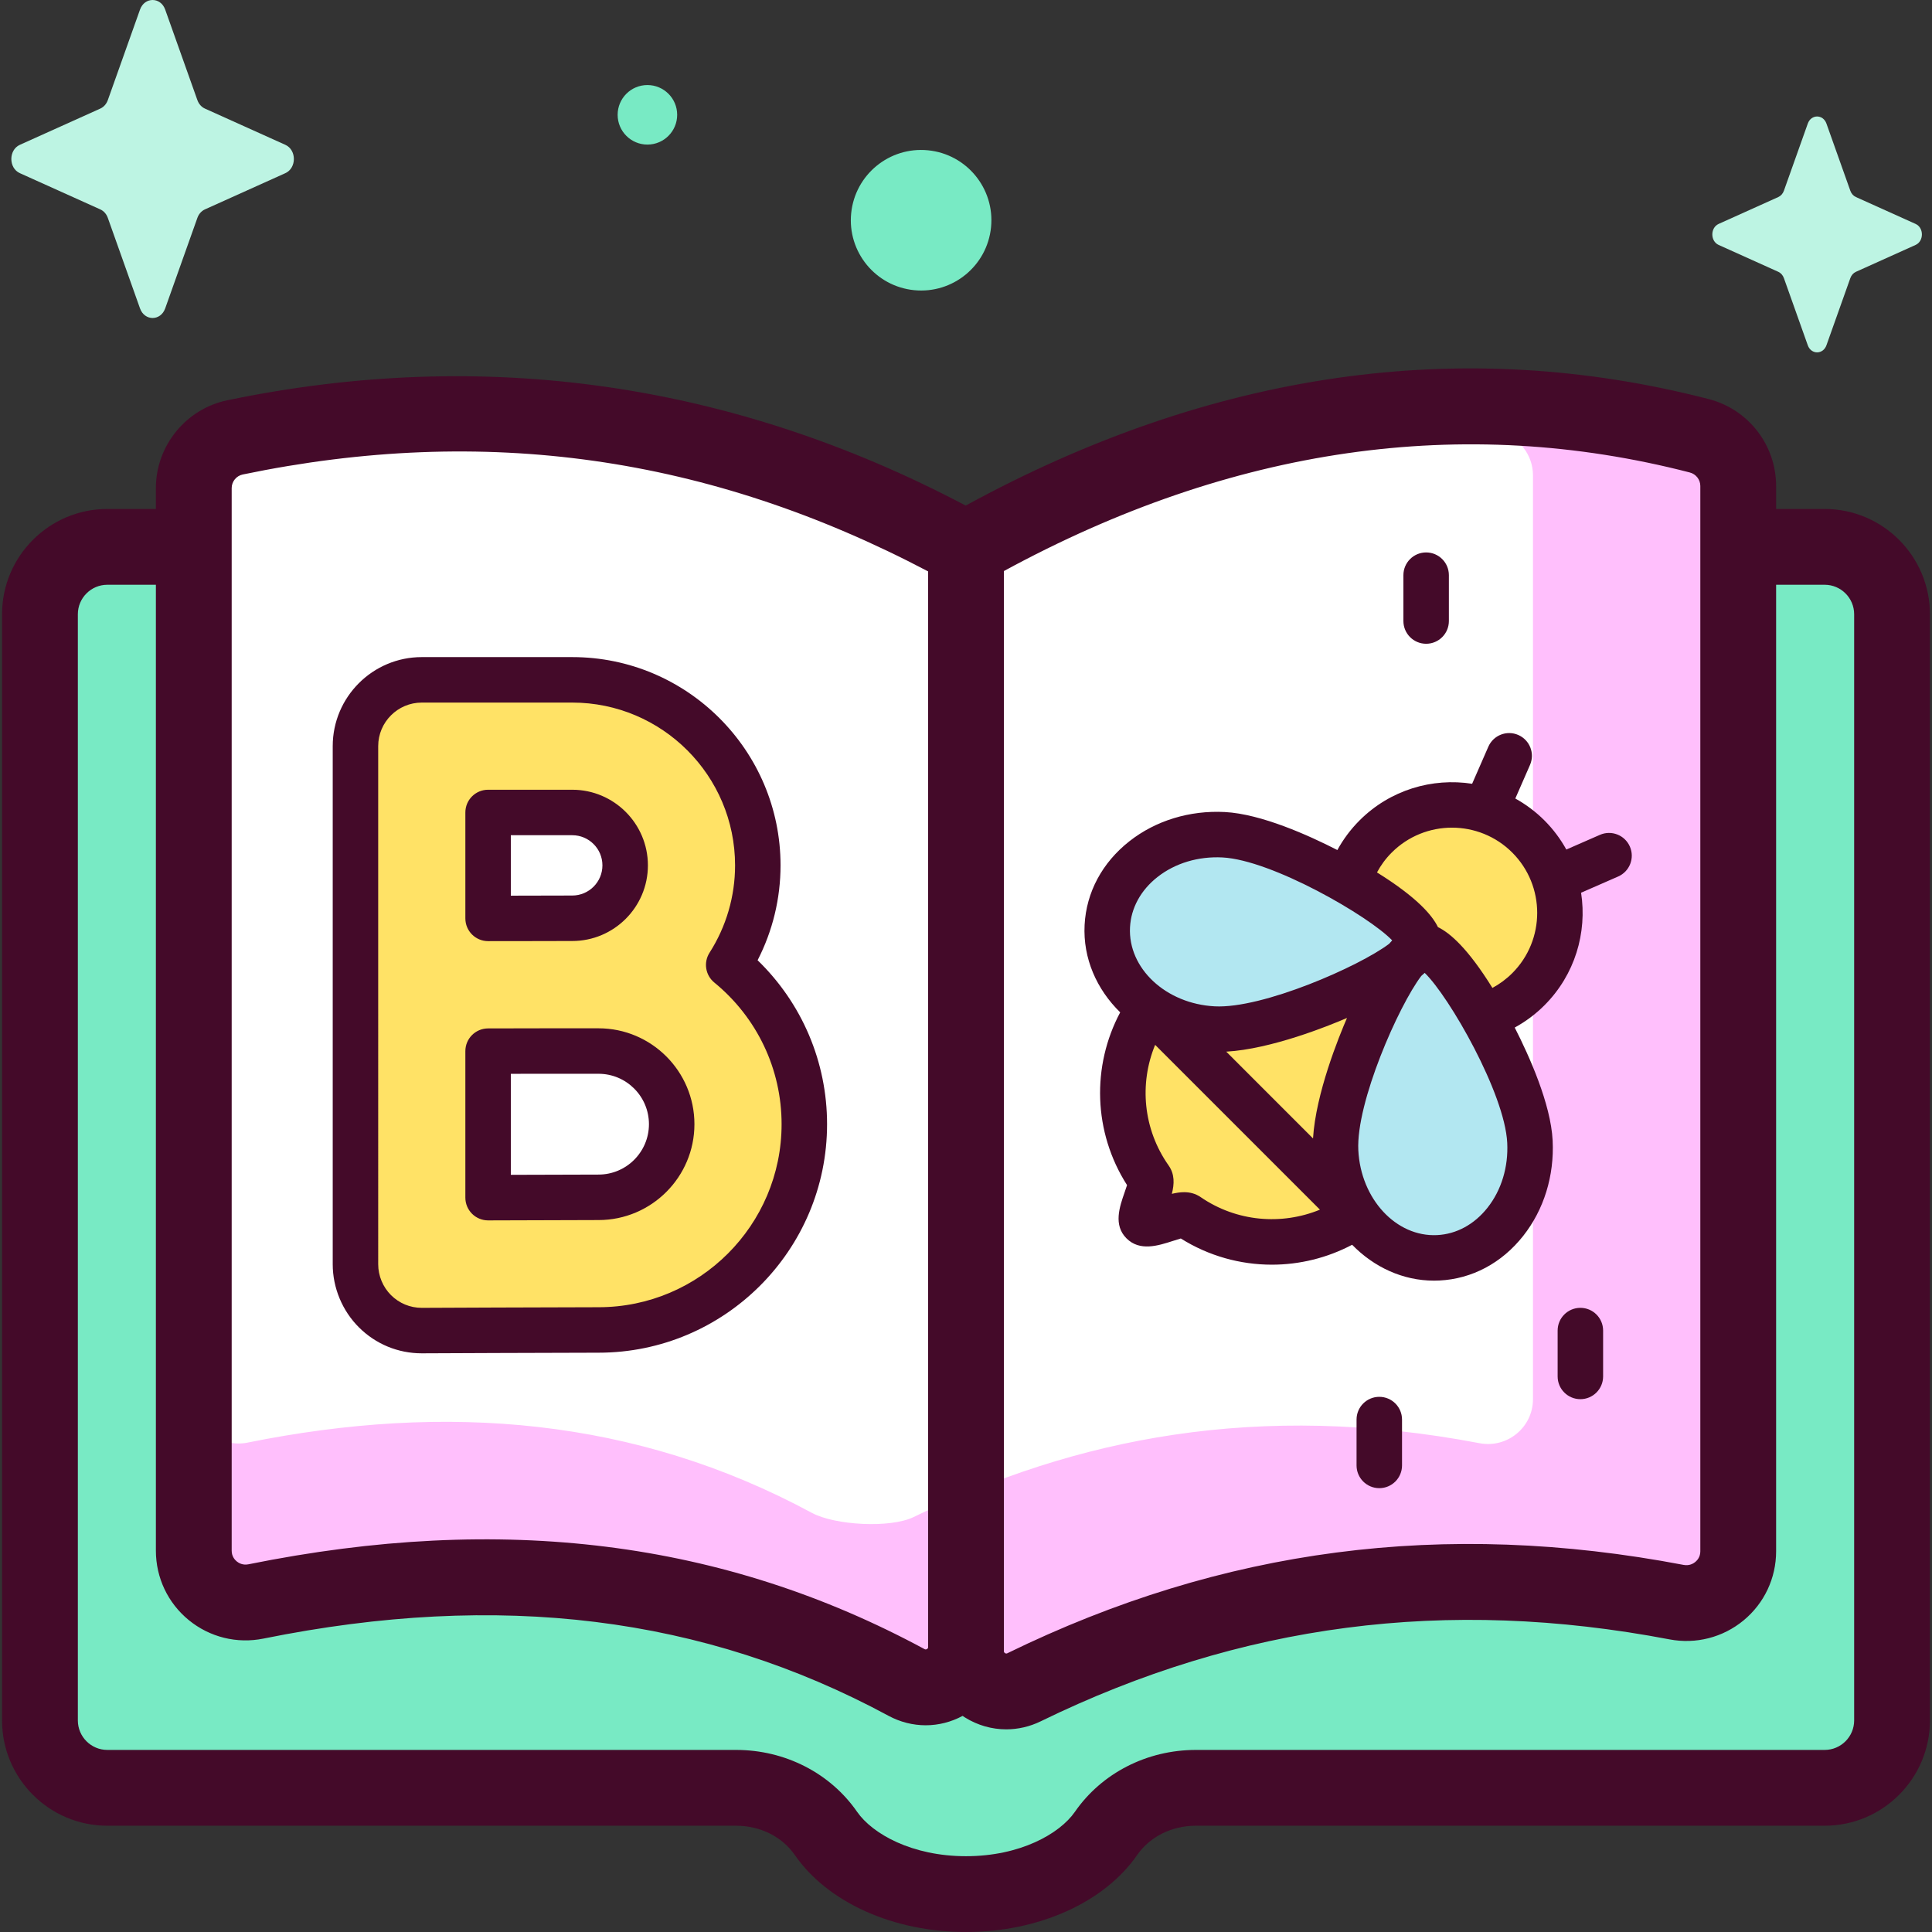 <svg id="Capa_1" enable-background="new 0 0 512 512" height="512" viewBox="0 0 512 512" width="512" xmlns="http://www.w3.org/2000/svg"><rect x="0" y="0" width="512" height="512" fill="#333333" stroke="none"/><g><g><path d="m10.587 162.784v293.148c0 9.864 7.996 17.861 17.86 17.861h166.632c9.405 0 18.445 4.343 23.802 12.074 6.593 9.514 20.736 16.091 37.119 16.091s30.526-6.577 37.119-16.091c5.357-7.73 14.397-12.074 23.802-12.074h166.632c9.864 0 17.86-7.996 17.86-17.861v-293.148c0-9.864-7.996-17.861-17.86-17.861h-455.106c-9.864 0-17.86 7.996-17.86 17.861z" fill="#78eac4"/><path d="m240.219 445.858c-98.648-57.626-189.603.138-188.866-34.895 0-.004 0-281.607 0-281.607 0-6.502 4.562-12.121 10.927-13.444 65.508-13.612 130.147-5.433 193.72 29.51v291.053c0 8.101-8.653 13.231-15.781 9.383z" fill="#fff"/><path d="m444.303 424.583c-67.51-12.865-123.357-1.63-172.932 22.564-7.1 3.465-15.371-1.691-15.371-9.591v-292.134c64.78-36.698 129.559-46.675 194.338-29.931 6.065 1.567 10.308 7.037 10.308 13.301v282.324c0 8.63-7.866 15.082-16.343 13.467z" fill="#fff"/><path d="m228.804 140.399c2.779-1.574 5.559-3.076 8.338-4.537-37.581-17.504-75.525-25.896-113.792-26.175 35.491 1.716 70.657 11.586 105.454 30.712z" fill="#af30fa"/><path d="m450.338 115.491c-28.044-7.249-56.089-9.48-84.133-6.712 10.371 1.101 20.741 2.986 31.112 5.667 5.258 1.359 8.938 6.102 8.938 11.533v244.806c0 7.482-6.821 13.077-14.171 11.676-58.538-11.155-106.963-1.413-149.951 19.566-6.156 3.004-20.831 2.219-27.012-1.118-46.674-25.202-96.863-29.241-149.489-18.608-7.378 1.492-14.278-4.126-14.278-11.654v40.311c0 8.681 7.958 15.16 16.467 13.44 60.691-12.263 118.572-7.605 172.399 21.459 7.128 3.849 24.052 4.754 31.152 1.29 49.576-24.194 105.422-35.429 172.932-22.564 8.477 1.615 16.343-4.837 16.343-13.466v-282.325c-.001-6.263-4.245-11.733-10.309-13.301z" fill="#ffbffc"/><g fill="#ffe266"><path d="m193.114 255.717c4.873-7.63 7.712-16.68 7.712-26.385 0-27.111-22.056-49.168-49.168-49.168h-39.883c-9.707 0-17.575 7.869-17.575 17.575v63.223.103 73.976c0 4.675 1.863 9.157 5.175 12.456 3.294 3.28 7.753 5.12 12.4 5.12h.078c.367-.002 36.801-.164 46.769-.164 30.069 0 54.533-24.463 54.533-54.533-.001-16.994-7.818-32.194-20.041-42.203zm-63.764-40.402h22.308c7.73 0 14.017 6.288 14.017 14.017s-6.288 14.018-14.017 14.018c-4.223-.001-16.083.05-22.308.037zm29.272 101.987c-5.376 0-18.333.046-29.272.09v-38.825c5.468-.04 23.523-.029 29.272-.03 10.688 0 19.382 8.695 19.382 19.382s-8.695 19.383-19.382 19.383z"/><path d="m302.793 323.918c-1.642-1.642 3.26-9.762 1.968-11.599-10.849-15.413-9.382-36.848 4.402-50.632l20.017-20.017c15.425-15.425 33.065-8.055 48.49 7.37 15.425 15.425 22.795 33.065 7.37 48.49l-20.017 20.017c-13.669 13.669-34.865 15.226-50.248 4.669-1.976-1.356-10.226 3.458-11.982 1.702z"/><circle cx="384.791" cy="241.92" r="28.621"/></g><path d="m321.606 272.708c-16.29-.846-28.896-13.059-28.158-27.279s14.542-25.061 30.832-24.215 52.044 21.478 51.68 28.5c-.365 7.022-38.064 23.84-54.354 22.994z" fill="#b2e7f1"/><path d="m353.948 305.105c.806 16.292 12.988 28.929 27.209 28.225 14.221-.703 25.097-14.48 24.291-30.772s-21.35-52.097-28.372-51.75c-7.022.348-23.933 38.006-23.128 54.297z" fill="#b2e7f1"/></g><g fill="#440a29"><path d="m483.552 134.88h-12.863v-6.088c0-10.84-7.334-20.309-17.838-23.025-65.451-16.919-131.68-7.414-196.927 28.218-61.848-32.646-127.653-42.042-195.686-27.907-10.968 2.278-18.928 12.067-18.928 23.277v5.525h-12.863c-15.385 0-27.903 12.518-27.903 27.904v293.149c0 15.385 12.517 27.903 27.903 27.903h166.633c6.371 0 12.183 2.897 15.546 7.75 8.726 12.591 26.111 20.414 45.373 20.414s36.648-7.823 45.373-20.414c3.364-4.854 9.176-7.751 15.547-7.751h166.632c15.386 0 27.904-12.518 27.904-27.903v-293.148c.001-15.387-12.517-27.904-27.903-27.904zm-35.729-9.666c1.637.423 2.78 1.895 2.78 3.578v282.325c0 1.495-.829 2.404-1.322 2.812-.506.419-1.579 1.076-3.097.789-63.522-12.106-122.145-4.449-179.216 23.404-.122.059-.326.16-.631-.029-.294-.184-.294-.395-.294-.535v-1.081-285.144c60.471-32.881 121.603-41.672 181.78-26.119zm-386.426 4.141c0-1.74 1.231-3.258 2.927-3.61 64.023-13.303 123.5-4.906 181.633 25.679v285.052c0 .15 0 .356-.301.536-.326.193-.536.077-.665.008v.001c-53.202-28.727-111.806-36.08-179.158-22.466-1.508.301-2.585-.347-3.093-.763-.501-.41-1.342-1.323-1.342-2.833v-281.604zm429.973 326.577c0 4.31-3.507 7.817-7.818 7.817h-166.632c-12.957 0-24.941 6.129-32.057 16.396-4.058 5.857-14.558 11.768-28.864 11.768-14.305 0-24.805-5.911-28.864-11.769-7.115-10.267-19.099-16.395-32.056-16.395h-166.632c-4.31 0-7.817-3.506-7.817-7.817v-293.148c0-4.311 3.506-7.818 7.817-7.818h12.864v255.992c0 7.153 3.174 13.852 8.708 18.38 5.546 4.538 12.759 6.326 19.791 4.905 62.556-12.642 116.738-5.95 165.638 20.452v.001c3.117 1.682 6.502 2.521 9.878 2.521 3.356 0 6.702-.838 9.775-2.488.197.133.391.271.593.398 3.366 2.104 7.159 3.166 10.97 3.166 3.098-.001 6.209-.703 9.111-2.118 53.031-25.882 107.543-32.988 166.648-21.725 7.01 1.336 14.174-.503 19.661-5.044 5.468-4.523 8.604-11.19 8.604-18.287v-256.153h12.863c4.311 0 7.818 3.507 7.818 7.818v293.148z"/><path d="m111.774 358.643h.111c.306-.002 36.646-.164 46.737-.164 33.392 0 60.559-27.166 60.559-60.559 0-16.489-6.652-32.054-18.41-43.445 3.991-7.763 6.081-16.359 6.081-25.143 0-30.434-24.76-55.194-55.194-55.194h-39.883c-13.014 0-23.601 10.587-23.601 23.601v137.302c0 6.233 2.533 12.329 6.95 16.726 4.452 4.435 10.365 6.876 16.65 6.876zm-11.549-160.904c0-6.368 5.181-11.549 11.55-11.549h39.883c23.789 0 43.142 19.354 43.142 43.142 0 8.211-2.339 16.213-6.764 23.142-1.644 2.574-1.102 5.971 1.261 7.906 11.333 9.279 17.832 22.962 17.832 37.54 0 26.747-21.76 48.507-48.507 48.507-10.111 0-46.495.162-46.848.164-3.076 0-5.969-1.195-8.148-3.364-2.161-2.152-3.401-5.135-3.401-8.185z"/><path d="m129.35 249.413c6.233.013 18.07-.038 22.308-.037 11.051 0 20.043-8.992 20.043-20.044 0-11.051-8.992-20.043-20.043-20.043h-22.308c-3.328 0-6.026 2.698-6.026 6.026v28.073c0 3.327 2.698 6.025 6.026 6.025zm6.026-28.072h16.282c4.407 0 7.991 3.585 7.991 7.991s-3.585 7.992-7.991 7.992c-3.044-.005-10.518.031-16.282.037z"/><path d="m129.35 323.418c10.928-.044 23.9-.09 29.272-.09 14.01 0 25.408-11.397 25.408-25.408 0-14.01-11.397-25.408-25.408-25.408-5.65 0-23.965-.009-29.295.029-3.319.013-6.003 2.707-6.003 6.026v38.825c0 1.603.638 3.138 1.773 4.269 1.13 1.126 2.659 1.757 4.253 1.757zm6.026-38.847 23.246-.007c7.365 0 13.356 5.992 13.356 13.356 0 7.365-5.992 13.356-13.356 13.356-4.413 0-13.927.031-23.246.067z"/><path d="m296.863 268.283c-7.577 14.228-7.17 31.722 1.817 45.786-.192.611-.443 1.329-.637 1.885-1.352 3.877-3.036 8.7.488 12.223 3.517 3.519 8.393 1.945 12.309.681.619-.199 1.432-.462 2.088-.646 7.421 4.659 15.794 6.942 24.13 6.942 7.35 0 14.666-1.787 21.273-5.278 5.759 5.909 13.409 9.508 21.7 9.508.472 0 .946-.012 1.422-.035 8.643-.427 16.531-4.626 22.214-11.825 5.491-6.957 8.26-15.929 7.799-25.263-.48-9.719-6.233-22.471-10.049-29.947 2.854-1.563 5.507-3.531 7.872-5.896h-.001c8.114-8.113 11.348-19.282 9.715-29.837l9.823-4.297c3.049-1.334 4.44-4.887 3.106-7.936-1.335-3.05-4.888-4.438-7.935-3.106l-8.904 3.895c-1.531-2.767-3.459-5.371-5.804-7.716s-4.949-4.274-7.716-5.805l3.895-8.904c1.334-3.048-.057-6.602-3.106-7.935-3.047-1.336-6.603.057-7.936 3.106l-4.297 9.823c-10.555-1.632-21.723 1.601-29.837 9.715-2.382 2.382-4.338 5.03-5.878 7.847-7.48-3.834-20.148-9.57-29.823-10.073-9.316-.483-18.312 2.264-25.281 7.737-7.213 5.665-11.432 13.544-11.88 22.183-.459 8.845 3.191 17.064 9.433 23.168zm51.102 33.412-22.994-22.995c11.92-.685 27.035-6.794 31.996-8.93-2.154 4.97-8.279 20.026-9.002 31.925zm-29.78 15.553c-1.391-.954-2.864-1.306-4.378-1.306-1.071 0-2.162.177-3.258.44.668-2.605.794-5.18-.861-7.531-6.757-9.6-7.815-21.651-3.564-31.954l43.674 43.675c-10.182 4.18-22.088 3.213-31.613-3.324zm76.024 2.808c-3.495 4.426-8.234 7.004-13.348 7.257-10.853.55-20.253-9.558-20.894-22.506v.001c-.624-12.641 10.665-38.245 16.68-46.169.326-.278.628-.548.915-.814 6.457 6.222 21.221 31.927 21.869 45.031.317 6.424-1.538 12.533-5.222 17.2zm-9.419-100.72c5.786 0 11.572 2.202 15.978 6.607 8.809 8.81 8.809 23.144 0 31.954-.001 0-.001 0-.001 0-1.577 1.577-3.35 2.884-5.26 3.912-6.53-10.525-11.26-14.575-14.434-16.112-1.544-3.186-5.615-7.933-16.157-14.495 1.01-1.89 2.305-3.667 3.898-5.259 4.405-4.405 10.191-6.607 15.976-6.607zm-85.324 26.405c.265-5.113 2.853-9.847 7.288-13.33 4.677-3.674 10.794-5.507 17.213-5.179 13.103.681 38.773 15.509 44.978 21.981-.264.284-.533.583-.808.906-7.928 5.995-33.527 17.234-46.219 16.572h.001c-12.946-.673-23.018-10.07-22.453-20.95z"/><path d="m418.815 346.591c-3.328 0-6.026 2.698-6.026 6.026v12.152c0 3.328 2.698 6.026 6.026 6.026s6.026-2.698 6.026-6.026v-12.152c0-3.328-2.698-6.026-6.026-6.026z"/><path d="m377.942 170.605c3.328 0 6.026-2.698 6.026-6.026v-12.152c0-3.328-2.698-6.026-6.026-6.026s-6.026 2.698-6.026 6.026v12.152c0 3.328 2.698 6.026 6.026 6.026z"/><path d="m365.526 370.174c-3.328 0-6.026 2.698-6.026 6.026v12.152c0 3.328 2.698 6.026 6.026 6.026s6.026-2.698 6.026-6.026v-12.152c0-3.328-2.698-6.026-6.026-6.026z"/></g><g><path d="m43.777 2.542 8.531 23.986c.365 1.027 1.088 1.841 2.001 2.252l21.311 9.601c3.011 1.357 3.011 6.153 0 7.51l-21.311 9.601c-.912.411-1.635 1.225-2.001 2.252l-8.531 23.986c-1.205 3.389-5.467 3.389-6.672 0l-8.53-23.986c-.365-1.027-1.088-1.841-2.001-2.252l-21.311-9.601c-3.011-1.357-3.011-6.153 0-7.51l21.311-9.601c.913-.411 1.635-1.225 2.001-2.252l8.53-23.986c1.205-3.389 5.467-3.389 6.672 0z" fill="#bdf4e3"/><ellipse cx="244" cy="58.305" fill="#78eac4" rx="18.627" ry="18.627" transform="matrix(.099 -.995 .995 .099 161.935 295.373)"/><path d="m179.458 30.427c0 4.356-3.532 7.888-7.888 7.888-4.357 0-7.888-3.532-7.888-7.888 0-4.357 3.532-7.888 7.888-7.888 4.357 0 7.888 3.532 7.888 7.888z" fill="#78eac4"/><path d="m484.029 32.756 6.328 17.793c.271.762.807 1.365 1.484 1.67l15.808 7.122c2.233 1.006 2.233 4.565 0 5.571l-15.808 7.122c-.677.305-1.213.909-1.484 1.67l-6.328 17.793c-.894 2.514-4.055 2.514-4.949 0l-6.328-17.793c-.271-.762-.807-1.365-1.484-1.67l-15.808-7.122c-2.233-1.006-2.233-4.565 0-5.571l15.808-7.122c.677-.305 1.213-.909 1.484-1.67l6.328-17.793c.893-2.514 4.055-2.514 4.949 0z" fill="#bdf4e3"/></g></g></svg>